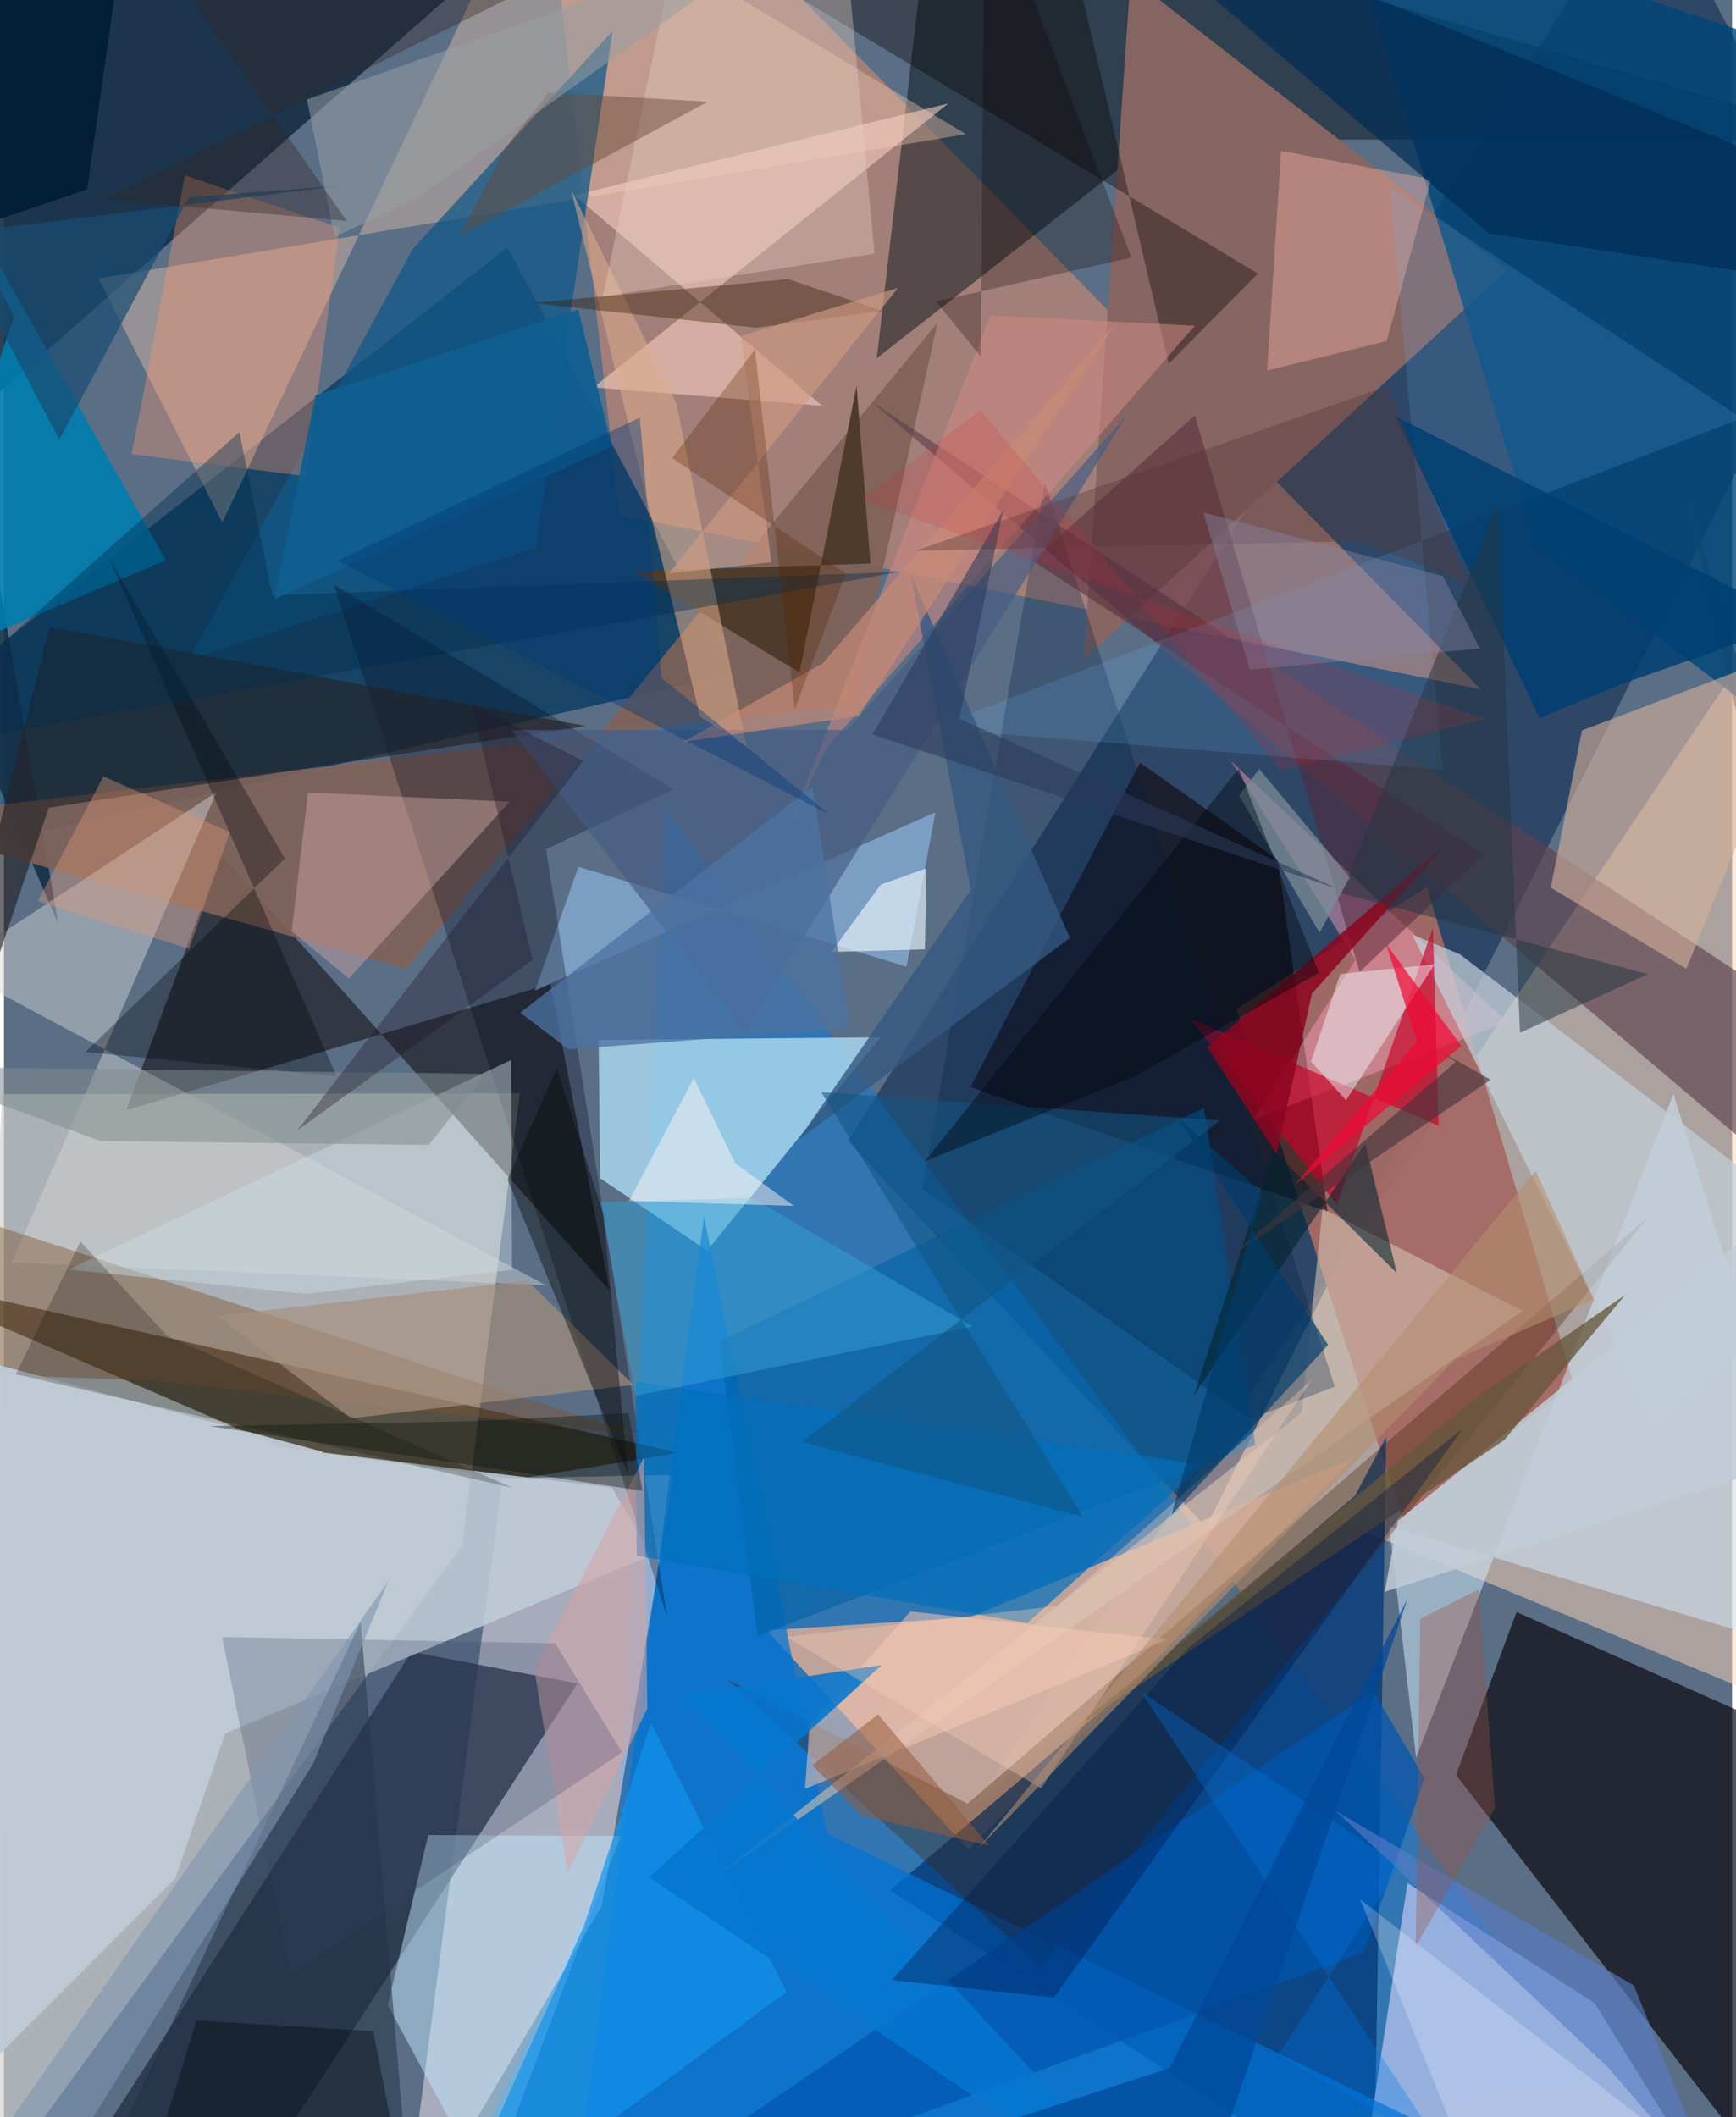 <svg xmlns="http://www.w3.org/2000/svg" width="228" height="278" viewBox="0 0 836 1024"><path fill="#5a6e86" d="M0 0h836v1024H0z"/><path fill="#d4d2ce" fill-opacity=".667" d="M-25.843 1086l247.51-338.467 27.928-218.72-250.57.397z"/><path fill="#fbd4b6" fill-opacity=".502" d="M859.217 823.959L644.46 735.115 470.817 871.298 898 233.949z"/><path fill="#20395c" fill-opacity=".729" d="M794.964-60.203l96.916 181.244-310.404 617.5-173.158-186.804z"/><path fill="#007fe6" fill-opacity=".459" d="M320.093 391.406l451.696 614.5L206.814 1086l90.236-193.717z"/><path fill="#cc8a72" fill-opacity=".627" d="M262.463-62l35.197 310.952 416.723 84.42L325.523-62z"/><path fill="#04395e" fill-opacity=".769" d="M353.296 325.788l-366.94 83.772-41.554-55.999 298.803-233.954z"/><path fill="#d2aa96" fill-opacity=".878" d="M369.035 788.561l97.626 106.073 186.121-189.399-185.52 77.01z"/><path fill="#0b0910" fill-opacity=".698" d="M857.862 1058.822l-155.409-200.34 29.301-78.787L898 853.635z"/><path fill="#f5e8f3" fill-opacity=".494" d="M324.141 713.336l-34.847 208.396L192.706 1086l48.53-371.005z"/><path fill="#a46965" fill-opacity=".949" d="M688.382 429.015l-92.131 58.958 80.103 245.675 83.094-64.03z"/><path fill="#231803" fill-opacity=".627" d="M134.78 700.317L-62 615.324l388.732 87.38-78.3 12.66z"/><path fill="#003778" fill-opacity=".757" d="M653.58 723.48l15.096-28.418-5.977 371.946-234.05-152.749z"/><path fill="#163147" fill-opacity=".914" d="M-62 242.413L26.358 447.03-62-62l335.952 8.63z"/><path fill="#202c40" fill-opacity=".749" d="M101.318 1086l176.079-271.745-80.209-15.314L25.37 1066.358z"/><path fill="#000e15" fill-opacity=".475" d="M557.918 67.254L898 68.011 449.53-62l-27.276 235.267z"/><path fill="#aad9ef" fill-opacity=".824" d="M340.14 604.91l-51.691-35.04-.77-66.913 136.298-1.25z"/><path fill="#9fb5e2" fill-opacity=".914" d="M656.037 1060.73L842.08 1086 769.5 968.824l-90.51-58.1z"/><path fill="#080100" fill-opacity=".498" d="M59.174 536.94l45.908-123.67 187.91 210.85-28.575-148.295z"/><path fill="#866562" fill-opacity=".992" d="M545.014-11.007l-22.64 330.018 204.693-188.312L479.35-62z"/><path fill="#0e0001" fill-opacity=".557" d="M467.532 525.805l82.07-156.962 66.677 46.977 24.048 170.304z"/><path fill="#e9c3a8" fill-opacity=".416" d="M465.402 64.92l-419.68 69.754 59.876 117.957L255.092-61.43z"/><path fill="#c0ccd7" fill-opacity=".867" d="M294.064 719.516l19.315 32.628L-62 909.176l11.303-231.57z"/><path fill="#d3e9fb" fill-opacity=".522" d="M670.161 738.204l223.735 66.86-86.245-275.992-124.478 321.12z"/><path fill="#806258" fill-opacity=".918" d="M194.653 468.526L-62 396.276l472.596-55.506 41.031-184.596z"/><path fill="#0073d3" fill-opacity=".71" d="M398.186 886.874L338.67 588.379 273.185 1086l442.594-44.567z"/><path fill="#5d414d" fill-opacity=".647" d="M898 509.245L812.026 233.54 898 599.724l-478.345-405.45z"/><path fill="#fcd1c1" fill-opacity=".573" d="M285.218 187.363l171.698-137.33-180.968 44.421 119.908 101.803z"/><path fill="#0061a4" fill-opacity=".608" d="M605.435 698.892l-24.891-163.067L346.2 648.839l18.395 142.421z"/><path fill="#452000" fill-opacity=".325" d="M466.16 872.375l329.464-283.882-294.371 362.754L349.5 811.99z"/><path fill="#014679" fill-opacity=".812" d="M645.674-50.387l95.04 313.113L898 382.636V34.143z"/><path fill="#007cae" fill-opacity=".91" d="M-62 22.702L4.948 152.876l-58.446 174.151L78.23 270.911z"/><path fill="#125887" fill-opacity=".741" d="M257.174 264.849l37.275-249.866-96.56 105.312-108.38 198.767z"/><path fill="#d5d5d6" fill-opacity=".459" d="M262.305 621.671L3.825 610.605l99.096-227.551-128.732 84.636z"/><path fill="#7fa2c8" fill-opacity=".918" d="M436.652 467.54l13.985-74.688-193.714 86.232 20.964-59.88z"/><path fill="#c3ebff" fill-opacity=".482" d="M298.367 887.987l-64.4 171.287-48.333-89.472 19.624-82.24z"/><path fill="#000619" fill-opacity=".294" d="M320.817 781.95l-161.34-499.306 164.525 99.148-61.784 28.946z"/><path fill="#ffa1bc" fill-opacity=".443" d="M653.89 464.246l-60.254-96.14 133.505 126.18-122.71 47.18z"/><path fill="#d6b19b" fill-opacity=".592" d="M878.72 309.42l-115.332 43.862-15.094 76.069 65.607 39.173z"/><path fill="#c3ced9" fill-opacity=".722" d="M797.987 686.939L898 608.996 704.252 461.512l-23.005-9.478z"/><path fill="#7f5230" fill-opacity=".427" d="M307.915 694.332L-16.32 588.752-62 662.867l135.006 4.915z"/><path fill="#c80027" fill-opacity=".655" d="M694.086 544.548L573.755 492.59l71.07 90.028 46.452-133.843z"/><path fill="#d3c2b2" fill-opacity=".584" d="M627.76 683.23l10.128-98.64 96.817 49.473-395.602 277.642z"/><path fill="#4e3b2b" fill-opacity=".988" d="M419.171 272.564l-114.998 3.72 80.694 48.985 27.616-138.638z"/><path fill="#232428" fill-opacity=".655" d="M22 303.194l259.546 47.94L21.69 390.633-62 638.173z"/><path fill="#0056b1" fill-opacity=".737" d="M687.244 860.113l-29.38 84.233L268.478 1086l393.849-268.2z"/><path fill="#fcb7a9" fill-opacity=".384" d="M617.818 72.957L690.37 86.74l-21.411 78.226-57.89 14.283z"/><path fill="#d4a8a8" fill-opacity=".443" d="M244.661 387.756l-97.588-4.447-7.835 67.123 27.641 22.848z"/><path fill="#ff9971" fill-opacity=".349" d="M146.316 230.354l16.07-120.223-74.825-25.29L61.785 219.66z"/><path fill="#0a0300" fill-opacity=".369" d="M372.226-8.667l147.063-3.09 44.188 187.613 43.144-43.517z"/><path fill="#002145" fill-opacity=".29" d="M444.455 574.947l158.31 111.388 41.057-15.69L503.49 233.313z"/><path fill="#213043" fill-opacity=".522" d="M32.588 1066.437L198.042 1086l-25.489-301.477-139.388 296z"/><path fill="#cf8881" fill-opacity=".565" d="M477.208 152.59l98.903 4.947-178.462 204.59-19.545 42.157z"/><path fill="#dcab8b" fill-opacity=".549" d="M325.36 195.348l-51.101-103.86 62.534 255.124 22.56 14.8z"/><path fill="#532438" fill-opacity=".498" d="M497.493 271.174l78.6-70.25 79.718 269.147 59.781-56.695z"/><path fill="#6bf" fill-opacity=".157" d="M670.292 90.392l25.71 281.862-247.654-19.97 392.574-149.97z"/><path fill="#1194ee" fill-opacity=".686" d="M378.632 963.43L211.558 1086l69.187-154.965 32.297-97.571z"/><path fill="#f2c5b3" fill-opacity=".549" d="M438.573 779.393l-48.79 54.752-2.279 31.106 175.43-72.162z"/><path fill="#ccdbe5" fill-opacity=".451" d="M245.804 614.14l-.454-101.476-214.125 101.39 114.858 11.715z"/><path fill="#006fbb" fill-opacity=".694" d="M495.1 785.012L306.126 752.49l-.68-84.275 274.894 40.317z"/><path fill="#8c051f" fill-opacity=".851" d="M615.705 558.174l17.049-77.607 63.958-71.405L582.1 506.62z"/><path fill="#a78f7e" fill-opacity=".671" d="M103.44 636.455l64.436 49.567 136.628-16.231-51.245-50.37z"/><path fill="#bfcad5" fill-opacity=".945" d="M82.851 908.632L-62 1053.549l54.713-394.605 161.37 43.17z"/><path fill="#edf7ff" fill-opacity=".635" d="M446.25 419.955l-.705 39.22-45.246 1.246 23.873-32.552z"/><path fill="#f3fbff" fill-opacity=".455" d="M649.262 532.148l-16.96-18.727 14.172-42.357 45.656-4.7z"/><path fill="#003f72" fill-opacity=".855" d="M742.884 347.34l40.221-16.683 85.243-30.066-195.303-99.33z"/><path fill="#361c00" fill-opacity=".384" d="M379.385 135.012l-124.002 11.523 108.389 11.963 61.358-8.065z"/><path fill="#465c84" fill-opacity=".667" d="M245.374 353.109l162.617-.111 135.07-152.02-184.813 298.49z"/><path fill="#002b55" fill-opacity=".686" d="M513.474-62l205.002 174.945L898 139.893V94.658z"/><path fill="#00060d" fill-opacity=".333" d="M39.411 508.843l96.514-93.616-85.391-145.968L160.93 520.503z"/><path fill="#d5a5a7" fill-opacity=".565" d="M256.564 807.315l16.122 98.621 38.565-79.648-1.592-121.437z"/><path fill="#01222d" fill-opacity=".565" d="M575.642 674.869l82.893-121.898 15.327 62.827-59.822-59.324z"/><path fill="#253642" fill-opacity=".506" d="M733.393 499.535l-10.642-255.763-75.698 188.283L795.28 471.1z"/><path fill="#e6cfc0" fill-opacity=".373" d="M421.176 122.67l-131.433 20.755L329.546-47.08l79.663 41.82z"/><path fill="#c1cdd7" fill-opacity=".855" d="M898 696.183l-230.049 73.753 6.35-34.316L898 553.35z"/><path fill="#354166" fill-opacity=".247" d="M138.586 954.81l160.48-107.277-32.33-52.69-161.189-3.07z"/><path fill="#0676cf" fill-opacity=".882" d="M576.167 1086l-248.17-266.068 96.59-14.621-112.425 102.682z"/><path fill="#33a0d4" fill-opacity=".494" d="M468.593 641.582L305.37 675.136l-16.79-93.663 73.468-2.1z"/><path fill="#66563c" fill-opacity=".765" d="M518.535 835.546l207.132-138.89 58.713-70.445-74.918 51.925z"/><path fill="#001444" fill-opacity=".357" d="M429.59 957.678l78.363 8.48L705.89 690.795 573.098 797.007z"/><path fill="#684a39" fill-opacity=".463" d="M242.562 71.641l20.912-26.882 76.985 4.437-120.61 65.413z"/><path fill="#0f0d00" fill-opacity=".239" d="M36.984 600.474L5.724 664.65l240.196 54.924-167.04-73.5z"/><path fill="#184d74" fill-opacity=".71" d="M89.476 95.396L26.77 212.728l-52.153-99.609L164.01 89.708z"/><path fill="#355881" fill-opacity=".796" d="M467.78 430.35l-29.213-152.708 77.087 176.016-131.494 97.87z"/><path fill="#060a08" fill-opacity=".408" d="M289.923 587l-22.493-70.296-23.813 53.77 58.307 142.595z"/><path fill="#808c8d" fill-opacity=".537" d="M205.537 553.753l27.231-34.37-284.673-3.484 98.68 35.998z"/><path fill="#969ea4" fill-opacity=".525" d="M146.594 48.112l13.354 66.37 38.445-17.516L385.82-36.724z"/><path fill="#fff7f4" fill-opacity=".478" d="M382.113 583.239l-79.748-2.384 31.368-59.46 20.103 41.37z"/><path fill="#4c73a2" fill-opacity=".769" d="M273.118 507.565l136.155-10.35-18.096-116.856-141.369 109.415z"/><path fill="#7b8c98" fill-opacity=".733" d="M636.414 451.078l-38.938-66.269 9.786-12.872 43.772 52.472z"/><path fill="#110300" fill-opacity=".267" d="M450.843 145.794l94.573-21.225L474.443-62l-1.895 234.402z"/><path fill="#df9675" fill-opacity=".392" d="M109.264 402.498l-61.128-27.015-31.79 60.387 73.192 23.068z"/><path fill="#115583" fill-opacity=".561" d="M588.244 541.94l-192.87-13.722 126.602 205.43-135.896-36.216z"/><path fill="#002c4d" fill-opacity=".396" d="M-62 365.53l495.18-88.951-303.392 11.384-15.85-78.954z"/><path fill="#000610" fill-opacity=".424" d="M445.501 561.704l102.149-41.465 88.46-49.666-38.754-98.868z"/><path fill="#c88b77" fill-opacity=".686" d="M413.528 346.295l-84.677 12.452 67.29-37.974L538.05 156.05z"/><path fill="#105f91" fill-opacity=".918" d="M150.727 191.178L277.81 149.7l16.317 66.337-163.349 73.788z"/><path fill="#587dc7" fill-opacity=".624" d="M776.239 1000.168L644.435 876l144.09 84.34 41.14 101.883z"/><path fill="#1f1527" fill-opacity=".341" d="M141.843 546.822L280.28 368.11l-53.965-27.487 29.428 123.604z"/><path fill="#955a3d" fill-opacity=".533" d="M415.128 878.29l-24.134-24.488 31.895-24.618 53.581 63.48z"/><path fill="#9f5444" fill-opacity=".341" d="M721.338 874.337l-7.827-105.668-28.38 14.342-2.174 158.428z"/><path fill="#fbceb7" fill-opacity=".349" d="M509.563 776.714l-130.922 15.042 123.096 73.194 130.956-197.578z"/><path fill="#cf9a83" fill-opacity=".651" d="M432.58 139.193l-76.137 23.436 14.904 109.27-49.725 5.497z"/><path fill="#44343d" fill-opacity=".612" d="M694.078 508.054l25.142 14.189-127.064 86.37 110.208-94.997z"/><path fill="#7f95af" fill-opacity=".592" d="M185.98 764.694L-39.364 1086H4.614l145.09-233.159z"/><path fill="#f00936" fill-opacity=".714" d="M624.44 573.082l59.128-69.371-14.918-47.14 36.371 49.312z"/><path fill="#007ae5" fill-opacity=".31" d="M616.594 993.88l58.83-91.27-125.504-84.544 146.898 222.722z"/><path fill="#54363a" fill-opacity=".369" d="M441.029 266.383l214.574-4.704L708.19 282.1l-38.75-95.411z"/><path fill="#004797" fill-opacity=".71" d="M591.459 1030.128l87.619-257.03-115.116 227.12-241.747 79.143z"/><path fill="#b58f70" fill-opacity=".592" d="M701.788 657.764l67.3-29.446-28.118-62.132-269.606 327.777z"/><path fill="#031f36" fill-opacity=".969" d="M-62 9.271L55.775-17.614 40.237 91.63-62 126.067z"/><path fill="#5a2500" fill-opacity=".294" d="M363.33 169.05l-40.116 52.498 84.117 55.848-24.766 65.62z"/><path fill="#fefdff" fill-opacity=".235" d="M723.815 1086h18.503l61.786-52.44-147.95-114.864z"/><path fill="#003877" fill-opacity=".396" d="M161.4 271.097L399.64 394.14l-81.397-66.144-10.601-125.97z"/><path fill="#0f170e" fill-opacity=".404" d="M308.911 721.066l-209.4-31.292 128.633-2.446 74.033-3.837z"/><path fill="#003c6a" fill-opacity=".659" d="M640.618 650.438l-75.795 82.31 43.865-155.987-40.629-35.931z"/><path fill="#352522" fill-opacity=".369" d="M367.277-62L48.71 96.373l117.192 10.542L68.173-32.763z"/><path fill="#8986a4" fill-opacity=".404" d="M714.043 313.67l-111.317 10.236-22.448-76.045 115.767 30.773z"/><path fill="#030910" fill-opacity=".392" d="M178.597 982.443l-85.494-5.17-25.14 81.853L199.002 1086z"/><path fill="#293a5a" fill-opacity=".569" d="M462.184 347.585l21.39-101.108-63.385 108.731 224.794 74.568z"/><path fill="#d9282e" fill-opacity=".169" d="M472.55 198.522l-57.941 43.19 301.93 106.114-98.695 24.69z"/></svg>